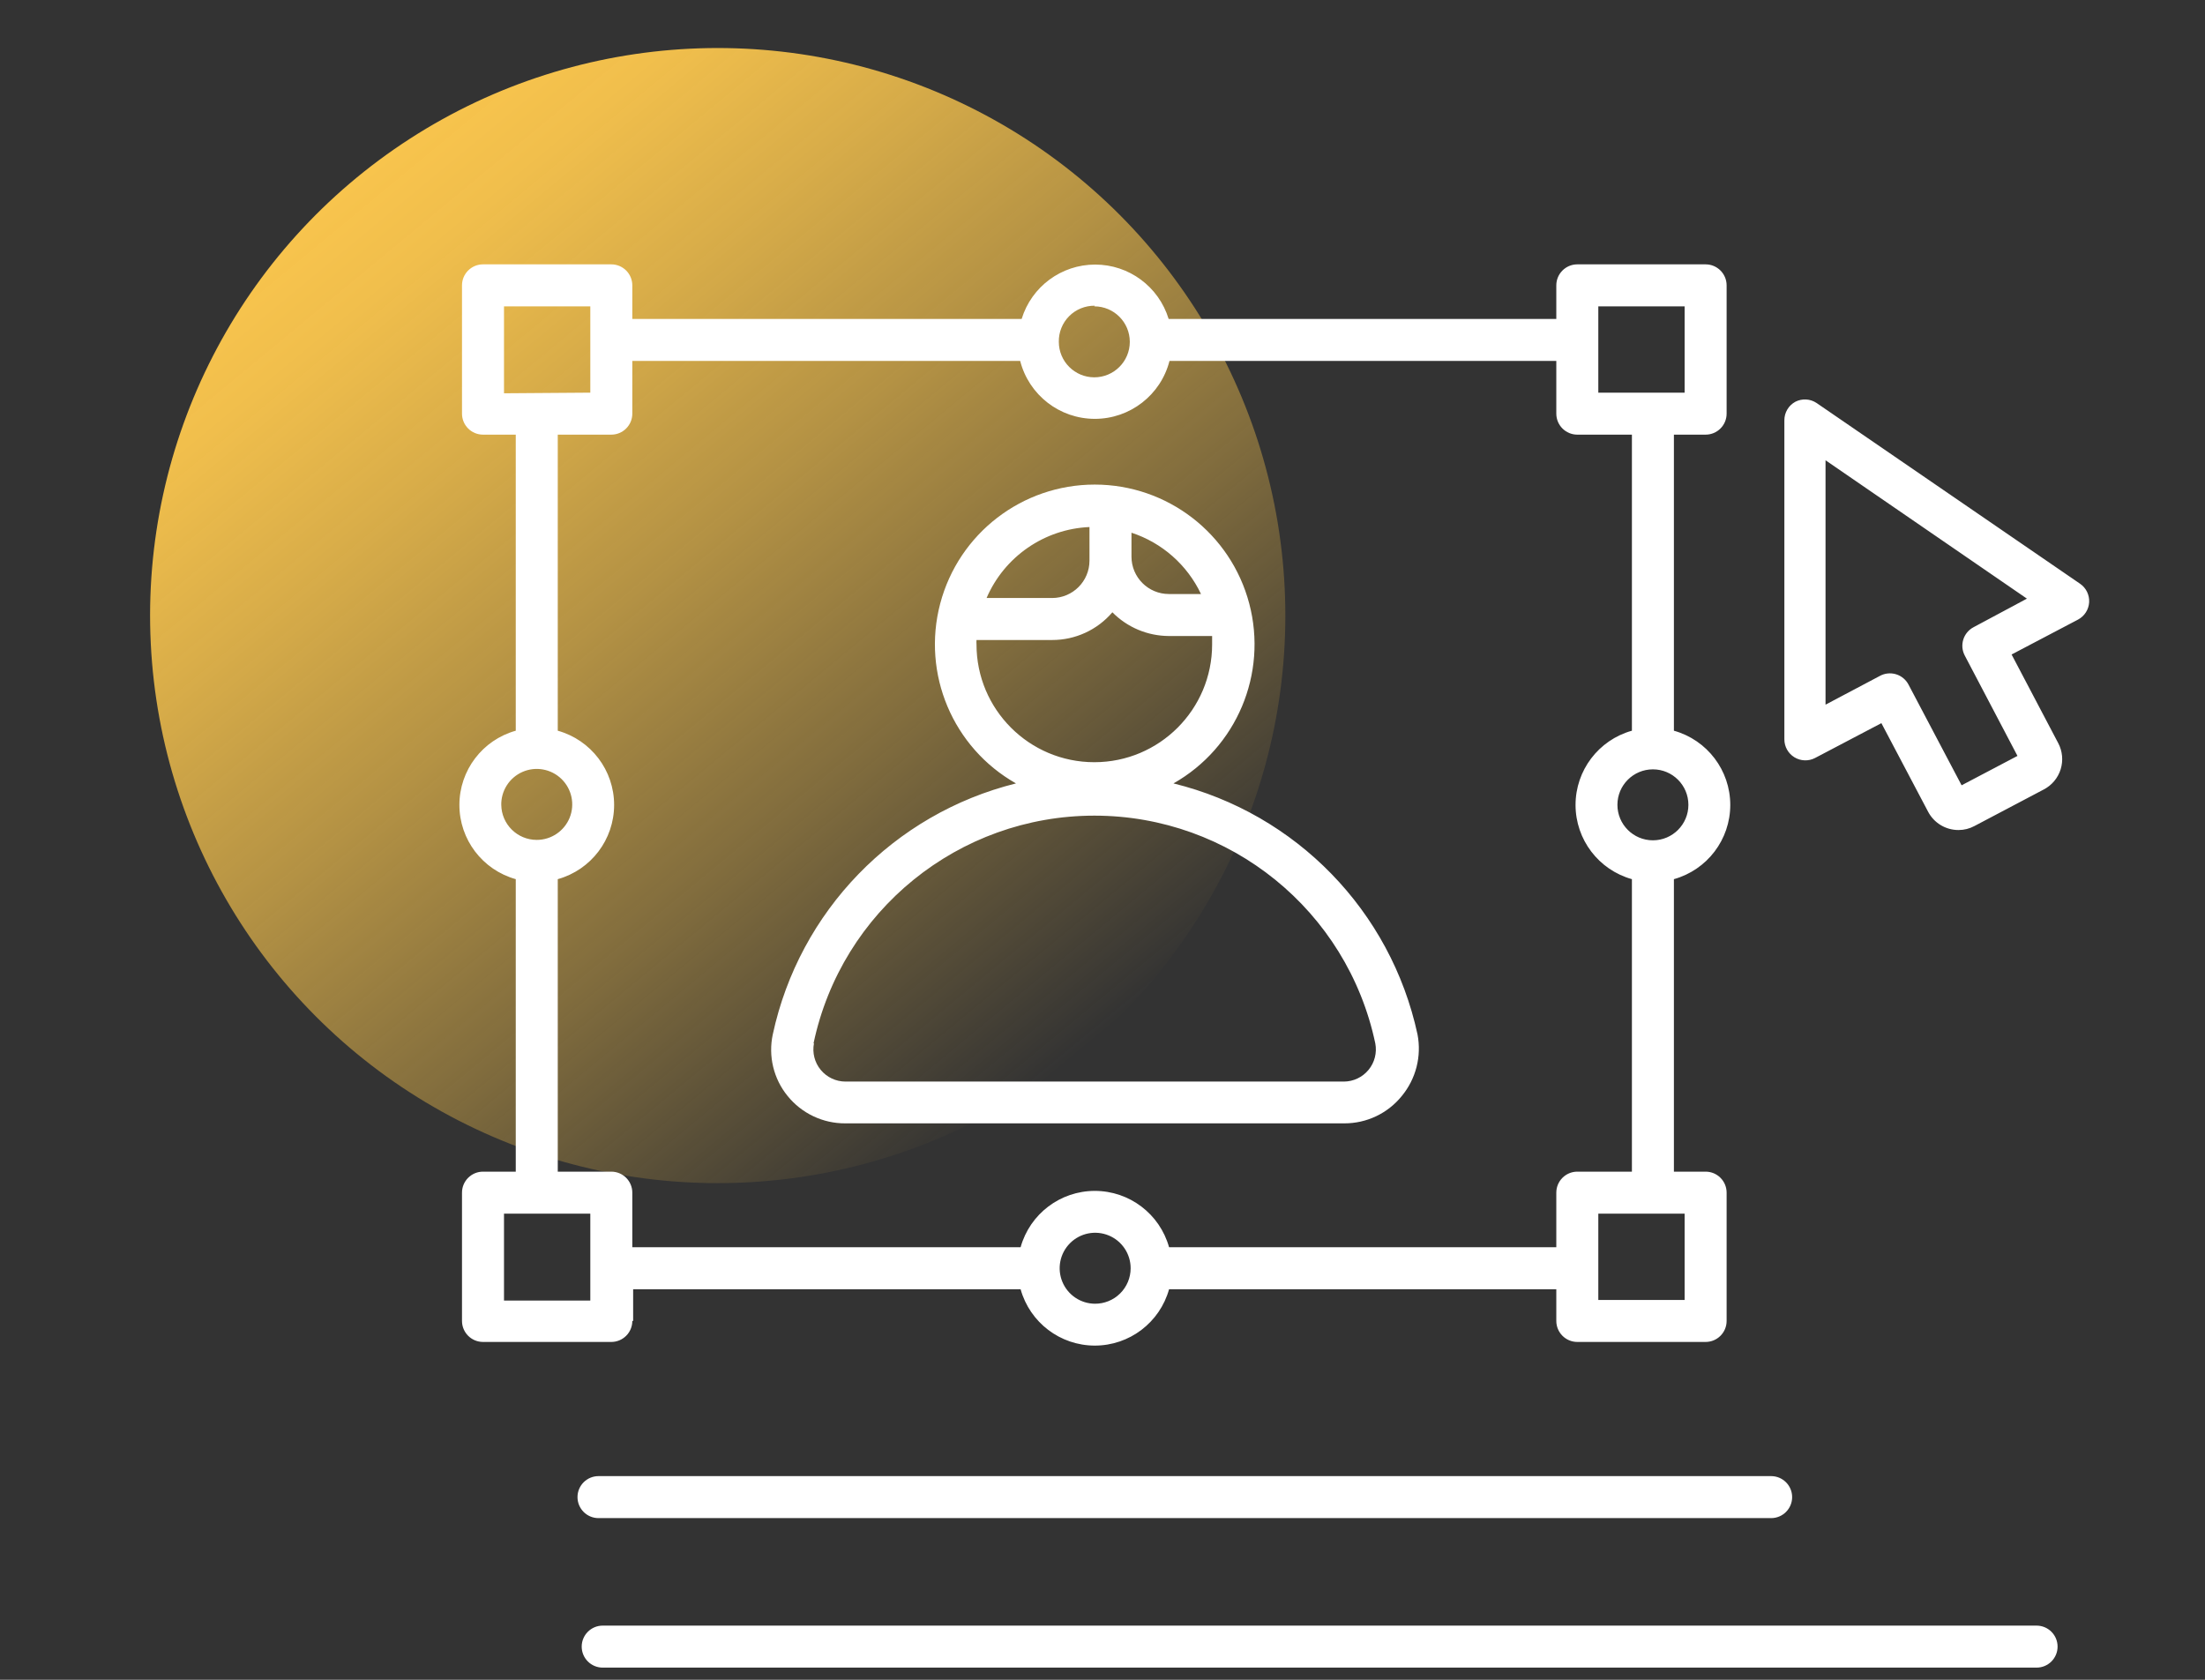<?xml version="1.0" encoding="UTF-8"?>
<svg width="105px" height="80px" viewBox="0 0 105 80" version="1.1" xmlns="http://www.w3.org/2000/svg" xmlns:xlink="http://www.w3.org/1999/xlink">
    <rect x="0" y="0" width="105" height="80" fill="#333333" stroke="none"/>
    <!-- Generator: Sketch 55 (78076) - https://sketchapp.com -->
    <title>illustration - putih</title>
    <desc>Created with Sketch.</desc>
    <defs>
        <linearGradient x1="80.378%" y1="89.811%" x2="19.679%" y2="10.363%" id="linearGradient-1">
            <stop stop-color="#F8C44D" stop-opacity="0" offset="0%"></stop>
            <stop stop-color="#F8C44D" stop-opacity="0.06" offset="5%"></stop>
            <stop stop-color="#F8C44D" stop-opacity="0.39" offset="32%"></stop>
            <stop stop-color="#F8C44D" stop-opacity="0.65" offset="56%"></stop>
            <stop stop-color="#F8C44D" stop-opacity="0.84" offset="76%"></stop>
            <stop stop-color="#F8C44D" stop-opacity="0.96" offset="91%"></stop>
            <stop stop-color="#F8C44D" offset="100%"></stop>
        </linearGradient>
    </defs>
    <g id="illustration---putih" stroke="none" stroke-width="1" fill="none" fill-rule="evenodd">
        <g id="illustration-biru-copy" transform="translate(5.5, 0)" fill-rule="nonzero">
            <circle id="Oval" fill="url(#linearGradient-1)" transform="translate(28.677, 29.317) rotate(-2.8) translate(-28.677, -29.317) " cx="28.677" cy="29.317" r="27.03"></circle>
            <path d="M93.55,27.8 L81,19.19 C80.701,18.992 80.32,18.97 80,19.13 C79.671,19.305 79.467,19.648 79.47,20.02 L79.47,35.21 C79.469,35.56 79.651,35.884 79.949,36.066 C80.248,36.248 80.62,36.261 80.93,36.1 L84.09,34.44 L86.31,38.65 C86.591,39.192 87.15,39.531 87.76,39.53 C88.025,39.531 88.286,39.466 88.52,39.34 L91.82,37.6 C92.206,37.4 92.496,37.054 92.626,36.639 C92.755,36.224 92.714,35.774 92.51,35.39 L90.29,31.17 L93.45,29.51 C93.76,29.347 93.962,29.033 93.983,28.683 C94.003,28.333 93.839,27.998 93.55,27.8 L93.55,27.8 Z M88.48,29.87 C87.991,30.127 87.803,30.731 88.06,31.22 L90.57,36 L87.91,37.4 L85.39,32.62 C85.267,32.375 85.048,32.19 84.785,32.111 C84.522,32.032 84.238,32.064 84,32.2 L81.43,33.56 L81.43,21.92 L91.02,28.51 L88.48,29.87 Z M23,72.3 L78.84,72.3 C79.392,72.3 79.84,71.852 79.84,71.3 C79.84,70.748 79.392,70.3 78.84,70.3 L23,70.3 C22.448,70.3 22,70.748 22,71.3 C22,71.852 22.448,72.3 23,72.3 Z M24.65,62.91 L24.65,61.4 L43.1,61.4 C43.543,62.986 44.988,64.084 46.635,64.084 C48.282,64.084 49.727,62.986 50.17,61.4 L68.61,61.4 L68.61,62.91 C68.61,63.462 69.058,63.91 69.61,63.91 L75.72,63.91 C76.272,63.91 76.72,63.462 76.72,62.91 L76.72,56.8 C76.72,56.248 76.272,55.8 75.72,55.8 L74.21,55.8 L74.21,41.87 C75.796,41.427 76.894,39.982 76.894,38.335 C76.894,36.688 75.796,35.243 74.21,34.8 L74.21,20.7 L75.72,20.7 C76.272,20.7 76.72,20.252 76.72,19.7 L76.72,13.59 C76.72,13.038 76.272,12.59 75.72,12.59 L69.61,12.59 C69.058,12.59 68.61,13.038 68.61,13.59 L68.61,15.19 L50.15,15.19 C49.679,13.651 48.259,12.6 46.65,12.6 C45.041,12.6 43.621,13.651 43.15,15.19 L24.61,15.19 L24.61,13.59 C24.61,13.038 24.162,12.59 23.61,12.59 L17.5,12.59 C16.948,12.59 16.5,13.038 16.5,13.59 L16.5,19.7 C16.5,20.252 16.948,20.7 17.5,20.7 L19.06,20.7 L19.06,34.8 C17.474,35.243 16.376,36.688 16.376,38.335 C16.376,39.982 17.474,41.427 19.06,41.87 L19.06,55.8 L17.5,55.8 C16.948,55.8 16.5,56.248 16.5,56.8 L16.5,62.91 C16.5,63.462 16.948,63.91 17.5,63.91 L23.61,63.91 C24.162,63.91 24.61,63.462 24.61,62.91 L24.65,62.91 Z M46.65,62.09 C45.966,62.09 45.35,61.678 45.089,61.047 C44.827,60.415 44.972,59.688 45.455,59.205 C45.938,58.722 46.665,58.577 47.297,58.839 C47.928,59.1 48.34,59.716 48.34,60.4 C48.34,60.852 48.159,61.285 47.838,61.602 C47.517,61.92 47.082,62.095 46.63,62.09 L46.65,62.09 Z M74.72,57.8 L74.72,61.91 L70.61,61.91 L70.61,57.8 L74.72,57.8 Z M74.9,38.33 C74.9,39.263 74.143,40.02 73.21,40.02 C72.277,40.02 71.52,39.263 71.52,38.33 C71.52,37.397 72.277,36.64 73.21,36.64 C74.143,36.64 74.9,37.397 74.9,38.33 Z M70.61,14.59 L74.72,14.59 L74.72,18.7 L70.61,18.7 L70.61,14.59 Z M46.61,14.59 C47.543,14.59 48.3,15.347 48.3,16.28 C48.3,17.213 47.543,17.97 46.61,17.97 C45.677,17.97 44.92,17.213 44.92,16.28 C44.912,15.823 45.089,15.382 45.411,15.058 C45.733,14.734 46.173,14.555 46.63,14.56 L46.61,14.59 Z M24.61,19.73 L24.61,17.19 L43.08,17.19 C43.496,18.813 44.959,19.948 46.635,19.948 C48.311,19.948 49.774,18.813 50.19,17.19 L68.61,17.19 L68.61,19.7 C68.61,20.252 69.058,20.7 69.61,20.7 L72.21,20.7 L72.21,34.8 C70.624,35.243 69.526,36.688 69.526,38.335 C69.526,39.982 70.624,41.427 72.21,41.87 L72.21,55.8 L69.61,55.8 C69.058,55.8 68.61,56.248 68.61,56.8 L68.61,59.4 L50.17,59.4 C49.727,57.814 48.282,56.716 46.635,56.716 C44.988,56.716 43.543,57.814 43.1,59.4 L24.61,59.4 L24.61,56.8 C24.61,56.248 24.162,55.8 23.61,55.8 L21.06,55.8 L21.06,41.87 C22.646,41.427 23.744,39.982 23.744,38.335 C23.744,36.688 22.646,35.243 21.06,34.8 L21.06,20.7 L23.61,20.7 C24.162,20.7 24.61,20.252 24.61,19.7 L24.61,19.73 Z M18.5,18.73 L18.5,14.59 L22.61,14.59 L22.61,18.7 L18.5,18.73 Z M18.37,38.36 C18.35,37.672 18.748,37.041 19.378,36.763 C20.007,36.486 20.742,36.618 21.236,37.097 C21.73,37.576 21.884,38.307 21.626,38.945 C21.367,39.582 20.748,40 20.06,40 C19.134,40 18.381,39.256 18.37,38.33 L18.37,38.36 Z M22.61,61.94 L18.5,61.94 L18.5,57.8 L22.61,57.8 L22.61,61.94 Z M91.48,77.42 L23.2,77.42 C22.648,77.42 22.2,77.868 22.2,78.42 C22.2,78.972 22.648,79.42 23.2,79.42 L91.48,79.42 C92.032,79.42 92.48,78.972 92.48,78.42 C92.48,77.868 92.032,77.42 91.48,77.42 Z M34.76,53.5 L58.51,53.5 C59.573,53.505 60.582,53.027 61.25,52.2 C61.927,51.382 62.202,50.303 62,49.26 C60.729,43.383 56.219,38.745 50.38,37.31 C53.387,35.607 54.869,32.091 53.989,28.749 C53.108,25.407 50.086,23.078 46.63,23.078 C43.174,23.078 40.152,25.407 39.271,28.749 C38.391,32.091 39.873,35.607 42.88,37.31 C37.057,38.758 32.565,43.394 31.3,49.26 C31.077,50.292 31.334,51.37 32,52.19 C32.672,53.025 33.688,53.508 34.76,53.5 Z M48.38,25.37 C49.837,25.848 51.034,26.904 51.69,28.29 L50.16,28.29 C49.177,28.29 48.38,27.493 48.38,26.51 L48.38,25.37 Z M46.38,25.1 L46.38,25.1 L46.38,26.7 C46.38,27.683 45.583,28.48 44.6,28.48 L41.48,28.48 C42.33,26.507 44.234,25.193 46.38,25.1 L46.38,25.1 Z M41,30.69 C40.995,30.62 40.995,30.55 41,30.48 L44.6,30.48 C45.704,30.483 46.754,30 47.47,29.16 C48.181,29.88 49.149,30.286 50.16,30.29 L52.22,30.29 C52.22,30.42 52.22,30.56 52.22,30.69 C52.22,33.788 49.708,36.3 46.61,36.3 C43.512,36.3 41,33.788 41,30.69 L41,30.69 Z M33.24,49.69 C34.575,43.368 40.154,38.845 46.615,38.845 C53.076,38.845 58.655,43.368 59.99,49.69 C60.076,50.138 59.959,50.601 59.668,50.953 C59.378,51.305 58.946,51.509 58.49,51.51 L34.76,51.51 C34.304,51.509 33.872,51.305 33.582,50.953 C33.291,50.601 33.174,50.138 33.26,49.69 L33.24,49.69 Z" id="Shape" fill="#FFFFFF"></path>
        </g>
    </g>
</svg>